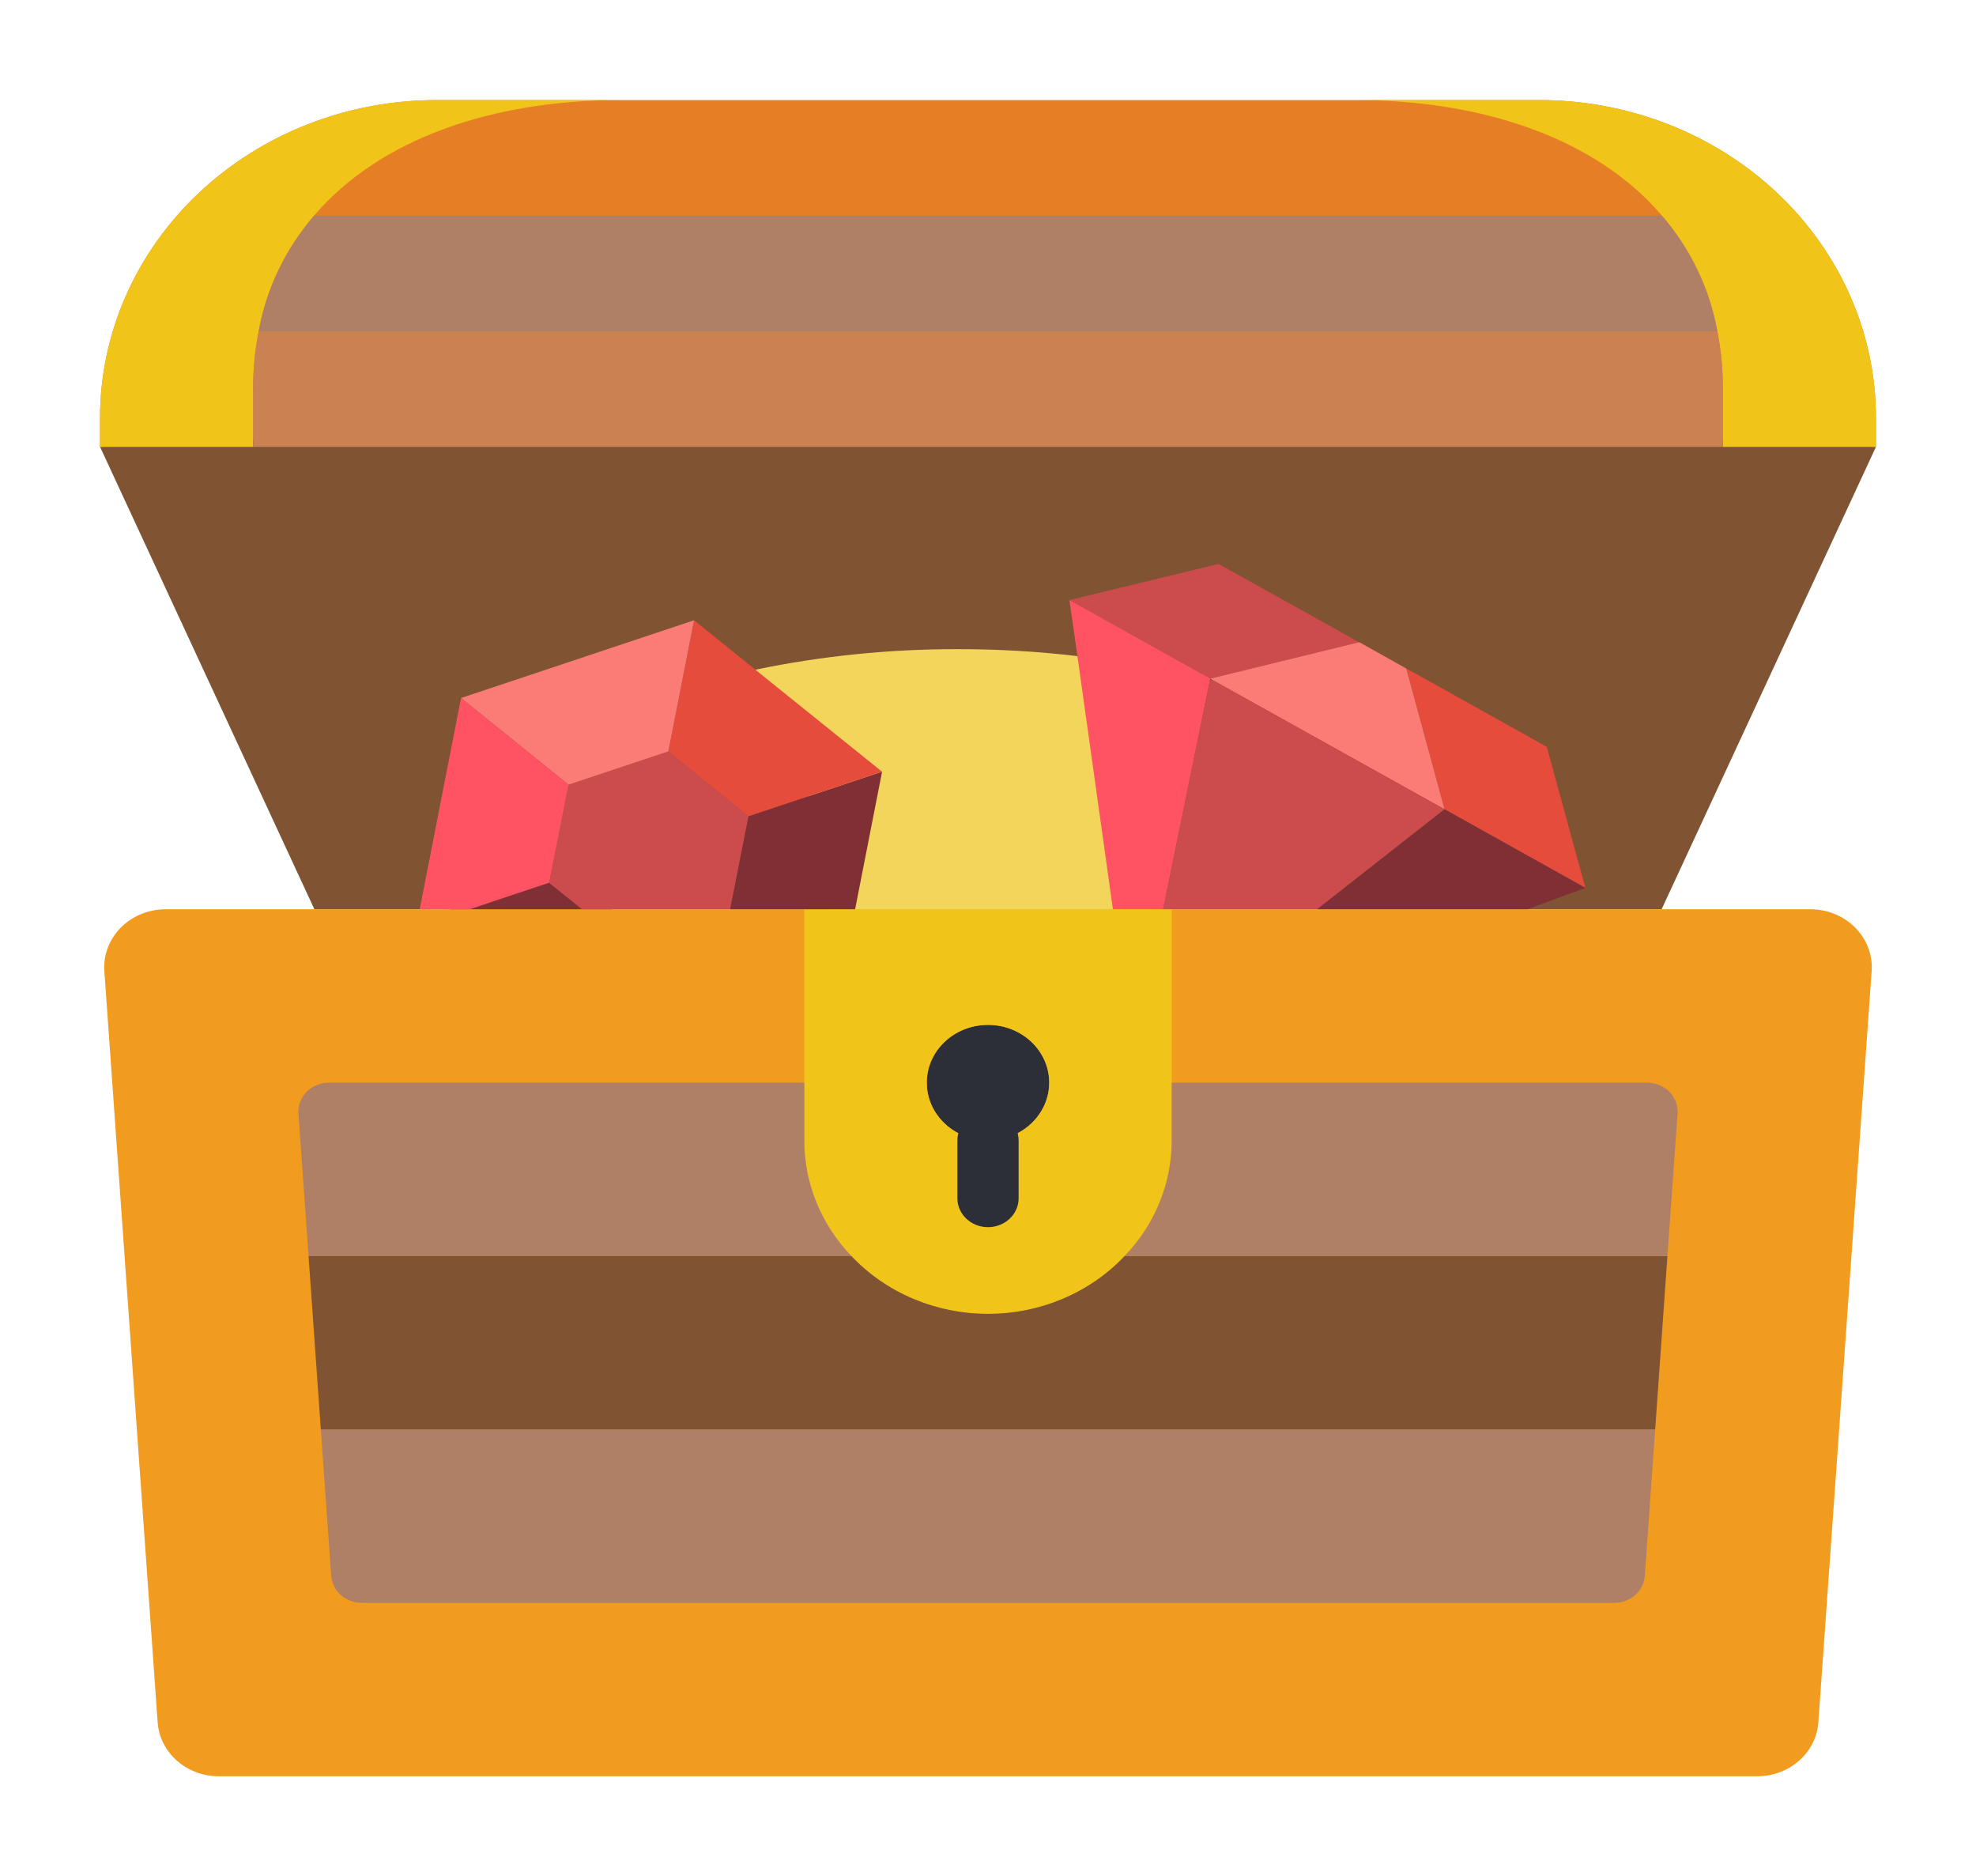 <svg width="79" height="75" viewBox="0 0 79 75" fill="none" xmlns="http://www.w3.org/2000/svg">
<g clip-path="url(#clip0)" filter="url(#filter0_d)">
<path d="M75 12.707V13.862H4V12.707C3.998 9.337 5.416 6.103 7.942 3.72C10.468 1.336 13.894 -0.002 17.465 2.33958e-06H61.535C65.107 -0.002 68.532 1.336 71.058 3.72C73.584 6.103 75.002 9.337 75 12.707Z" fill="#E57E25"/>
<path d="M12.569 32.345L4 13.862L39.458 12.13L75 13.862L66.431 32.345H12.569Z" fill="#805333"/>
<path d="M17.733 32.562L21.712 29.596L24.121 31.282L25.117 34.546L17.733 32.562Z" fill="#802F34"/>
<path d="M46.845 32.345H72.38C73.058 32.345 73.704 32.61 74.168 33.076C74.632 33.542 74.871 34.168 74.829 34.806L72.698 64.84C72.615 66.052 71.55 66.996 70.263 67H8.738C7.45 66.996 6.385 66.052 6.302 64.84L4.171 34.806C4.13 34.168 4.369 33.542 4.832 33.076C5.296 32.61 5.943 32.345 6.62 32.345H46.845Z" fill="#F29C1F"/>
<path d="M33.431 33.837L32.228 27.369L30.197 22.769C32.85 22.219 35.559 21.944 38.276 21.948C39.88 21.945 41.483 22.038 43.075 22.226L46.502 33.837H33.431Z" fill="#F3D55B"/>
<path d="M29.927 28.625L29.193 32.345H23.268L21.958 31.294V31.282L22.729 27.366L26.72 26.037L29.915 28.625H29.927Z" fill="#CC4B4C"/>
<path d="M48.375 23.173L48.388 23.126L48.522 23.208L48.375 23.173Z" fill="#804537"/>
<path d="M41.948 39.276C41.948 40.552 40.852 41.586 39.5 41.586C38.148 41.586 37.051 40.552 37.051 39.276C37.051 38 38.148 36.966 39.5 36.966C40.852 36.966 41.948 38 41.948 39.276Z" fill="#2C2F38"/>
<path d="M32.155 32.345V41.586C32.155 45.414 35.443 48.517 39.5 48.517C43.557 48.517 46.845 45.414 46.845 41.586V32.345H32.155ZM39.5 41.586C38.148 41.586 37.052 40.552 37.052 39.276C37.052 38 38.148 36.966 39.5 36.966C40.852 36.966 41.948 38 41.948 39.276C41.944 40.55 40.85 41.583 39.5 41.586Z" fill="#F0C419"/>
<path d="M34.04 46.207H12.336L11.932 40.512C11.909 40.192 12.027 39.877 12.259 39.642C12.492 39.407 12.816 39.275 13.157 39.276H32.155V41.586C32.151 43.294 32.824 44.943 34.04 46.207Z" fill="#AF8066"/>
<path d="M66.663 46.207L66.174 53.138H12.826L12.336 46.207H34.04C35.428 47.677 37.414 48.517 39.5 48.517C41.586 48.517 43.572 47.677 44.96 46.207H66.663Z" fill="#805333"/>
<path d="M66.174 53.138L65.758 58.995C65.713 59.601 65.178 60.071 64.534 60.069H14.466C13.822 60.071 13.287 59.601 13.242 58.995L12.826 53.138H66.174Z" fill="#AF8066"/>
<path d="M67.068 40.512L66.663 46.207H44.96C46.176 44.943 46.849 43.294 46.845 41.586V39.276H65.843C66.183 39.275 66.509 39.407 66.741 39.642C66.973 39.877 67.091 40.192 67.068 40.512Z" fill="#AF8066"/>
<path d="M24.811 2.33958e-06C19.681 2.33958e-06 15.177 1.548 12.556 4.62C11.409 5.956 10.646 7.547 10.341 9.241C10.191 10.003 10.117 10.777 10.12 11.552V13.862H4V12.707C3.998 9.337 5.416 6.103 7.942 3.72C10.468 1.336 13.894 -0.002 17.465 2.33958e-06H24.811Z" fill="#F0C419"/>
<path d="M75 12.707V13.862H68.879V11.552C68.883 10.777 68.809 10.003 68.659 9.241C68.353 7.547 67.591 5.956 66.444 4.62C63.823 1.548 59.319 2.33958e-06 54.19 2.33958e-06H61.535C65.107 -0.002 68.532 1.336 71.058 3.72C73.584 6.103 75.002 9.337 75 12.707Z" fill="#F0C419"/>
<path d="M68.879 11.552V13.862H10.121V11.552C10.117 10.777 10.191 10.003 10.341 9.241H68.659C68.809 10.003 68.883 10.777 68.879 11.552Z" fill="#CB8252"/>
<path d="M68.659 9.241H10.341C10.646 7.547 11.409 5.956 12.556 4.62H66.444C67.591 5.956 68.353 7.547 68.659 9.241Z" fill="#AF8066"/>
<path d="M39.5 45.052C38.824 45.052 38.276 44.535 38.276 43.897V41.586C38.276 40.948 38.824 40.431 39.5 40.431C40.176 40.431 40.724 40.948 40.724 41.586V43.897C40.724 44.535 40.176 45.052 39.5 45.052Z" fill="#2C2F38"/>
<path d="M63.383 31.49L57.752 28.348L56.222 22.722L57.164 23.242L61.84 25.853L63.383 31.49Z" fill="#E64C3C"/>
<path d="M54.337 21.671L48.387 23.126L42.756 19.985L48.718 18.541L53.406 21.151L54.337 21.671Z" fill="#CC4B4C"/>
<path d="M57.752 28.348L48.546 23.219L48.522 23.208L48.388 23.126L54.337 21.671H54.349L56.222 22.722L57.752 28.348Z" fill="#FB7B76"/>
<path d="M48.387 23.126L48.375 23.173L46.502 32.345H44.494L43.075 22.226L42.756 19.985L48.387 23.126Z" fill="#FF5364"/>
<path d="M57.752 28.348L52.66 32.345H46.502L48.375 23.173L48.522 23.208L48.546 23.219L57.752 28.348Z" fill="#CC4B4C"/>
<path d="M63.383 31.49L61.057 32.345H52.66L57.752 28.348L63.383 31.49Z" fill="#802F34"/>
<path d="M35.265 26.846L34.187 32.345H29.193L29.927 28.625L35.265 26.846Z" fill="#802F34"/>
<path d="M35.264 26.846L29.927 28.625H29.915L26.72 26.037L27.748 20.793L30.197 22.768L35.264 26.846Z" fill="#E64C3C"/>
<path d="M27.748 20.793L26.72 26.037L22.729 27.366L18.433 23.901L27.748 20.793Z" fill="#FB7B76"/>
<path d="M22.729 27.366L21.958 31.282L18.776 32.345H16.78L17.625 28.024L18.433 23.901L22.729 27.366Z" fill="#FF5364"/>
</g>
<defs>
<filter id="filter0_d" x="0" y="0" width="79" height="75" filterUnits="userSpaceOnUse" color-interpolation-filters="sRGB">
<feFlood flood-opacity="0" result="BackgroundImageFix"/>
<feColorMatrix in="SourceAlpha" type="matrix" values="0 0 0 0 0 0 0 0 0 0 0 0 0 0 0 0 0 0 127 0"/>
<feOffset dy="4"/>
<feGaussianBlur stdDeviation="2"/>
<feColorMatrix type="matrix" values="0 0 0 0 0 0 0 0 0 0 0 0 0 0 0 0 0 0 0.25 0"/>
<feBlend mode="normal" in2="BackgroundImageFix" result="effect1_dropShadow"/>
<feBlend mode="normal" in="SourceGraphic" in2="effect1_dropShadow" result="shape"/>
</filter>
<clipPath id="clip0">
<rect width="71" height="67" fill="white" transform="translate(4)"/>
</clipPath>
</defs>
</svg>
